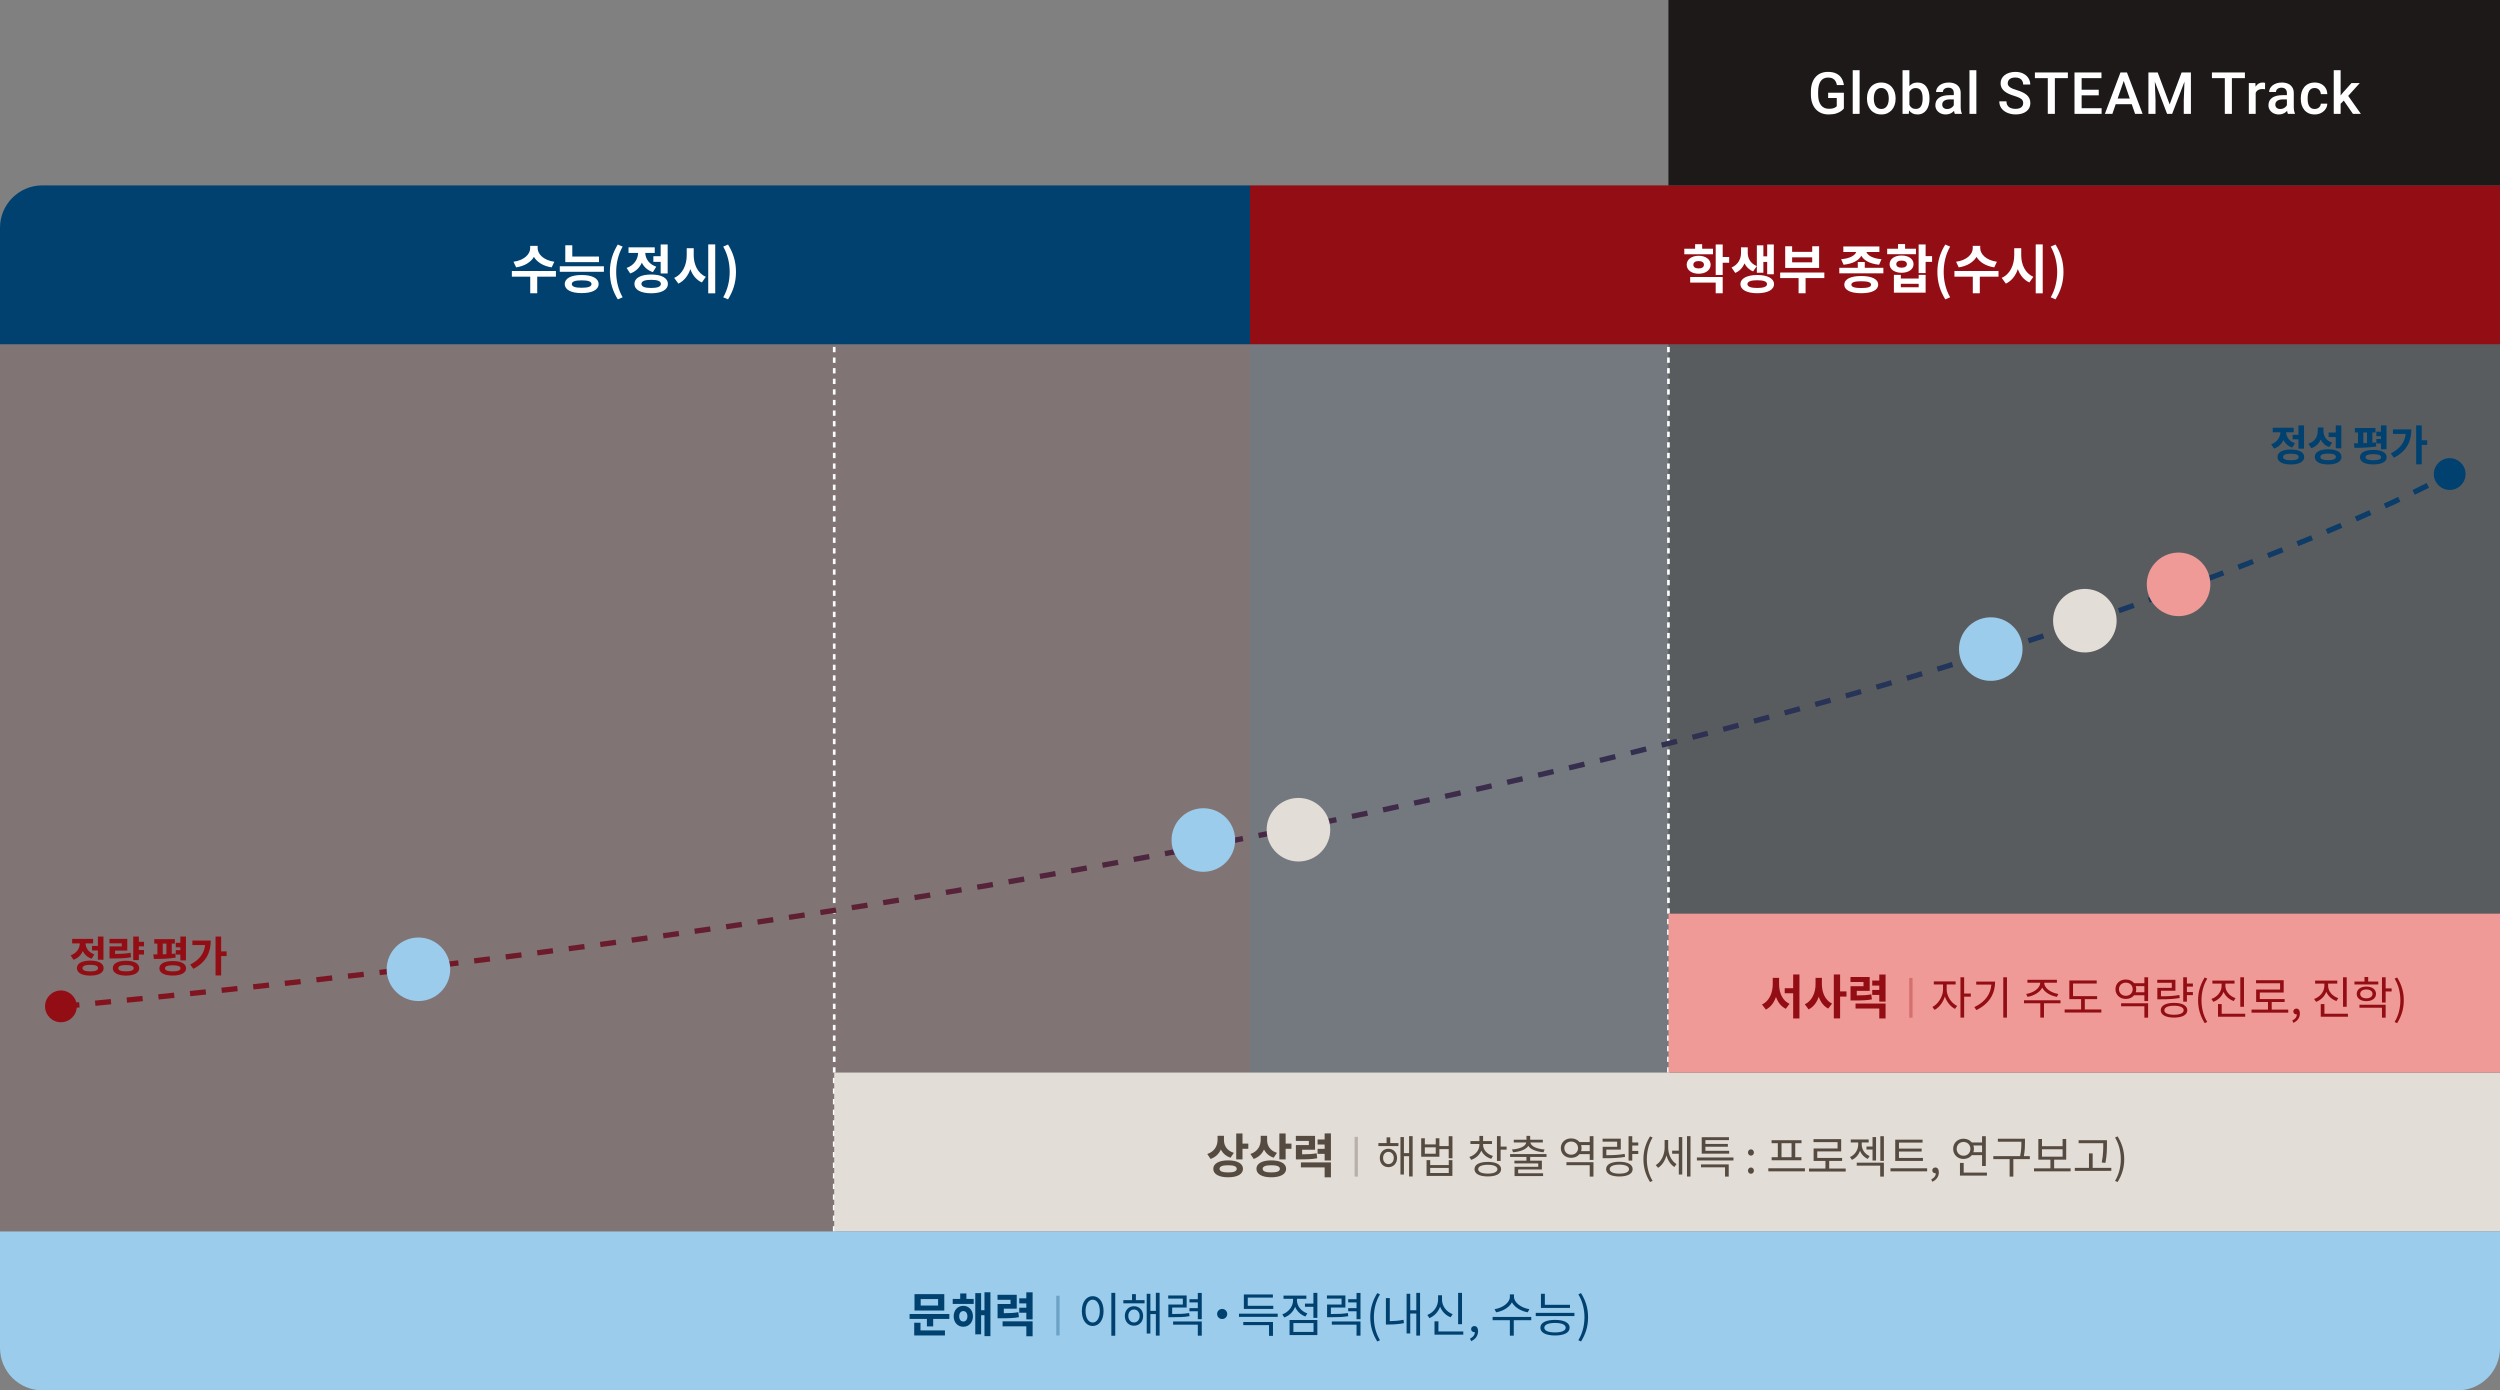 <svg width="944" height="525" viewBox="0 0 944 525" fill="none" xmlns="http://www.w3.org/2000/svg">
<rect x="0" y="0" width="944" height="525" fill="#808080" stroke="none"/>
<path opacity="0.1" d="M472 130H944V509C944 517.837 936.837 525 928 525H472V130Z" fill="#004170"/>
<path opacity="0.1" d="M0 130H472V525H16C7.163 525 0 517.837 0 509V130Z" fill="#930E14"/>
<path opacity="0.3" d="M630 70H944V409H630V70Z" fill="#1D1919"/>
<path d="M315 509V120" stroke="white" stroke-dasharray="2 2"/>
<path d="M630 409L630 120" stroke="white" stroke-dasharray="2 2"/>
<rect width="629" height="60" transform="translate(315 405)" fill="#E3DDD7"/>
<path d="M465.894 435.314C463.284 434.504 462.168 432.56 462.168 430.562V428.87H459.756V430.364C459.756 432.614 458.64 434.828 455.868 435.746L457.11 437.618C459 436.952 460.278 435.674 460.998 434.054C461.7 435.458 462.906 436.574 464.652 437.15L465.894 435.314ZM463.752 442.712C461.628 442.712 460.494 442.28 460.494 441.344C460.494 440.426 461.628 439.994 463.752 439.994C465.858 439.994 466.992 440.426 466.992 441.344C466.992 442.28 465.858 442.712 463.752 442.712ZM463.752 438.158C460.296 438.158 458.136 439.346 458.136 441.344C458.136 443.36 460.296 444.548 463.752 444.548C467.19 444.548 469.35 443.36 469.35 441.344C469.35 439.346 467.19 438.158 463.752 438.158ZM469.17 431.822V427.988H466.794V437.78H469.17V433.784H471.366V431.822H469.17ZM482.183 435.314C479.573 434.504 478.457 432.56 478.457 430.562V428.87H476.045V430.364C476.045 432.614 474.929 434.828 472.157 435.746L473.399 437.618C475.289 436.952 476.567 435.674 477.287 434.054C477.989 435.458 479.195 436.574 480.941 437.15L482.183 435.314ZM480.041 442.712C477.917 442.712 476.783 442.28 476.783 441.344C476.783 440.426 477.917 439.994 480.041 439.994C482.147 439.994 483.281 440.426 483.281 441.344C483.281 442.28 482.147 442.712 480.041 442.712ZM480.041 438.158C476.585 438.158 474.425 439.346 474.425 441.344C474.425 443.36 476.585 444.548 480.041 444.548C483.479 444.548 485.639 443.36 485.639 441.344C485.639 439.346 483.479 438.158 480.041 438.158ZM485.459 431.822V427.988H483.083V437.78H485.459V433.784H487.655V431.822H485.459ZM497.157 435.476C495.519 435.782 494.061 435.854 491.685 435.872V434.144H496.563V428.906H489.309V430.814H494.223V432.38H489.327V437.78H490.605C493.755 437.78 495.465 437.726 497.391 437.366L497.157 435.476ZM491.217 440.822H500.181V444.566H502.557V438.932H491.217V440.822ZM500.181 427.988V430.256H497.517V432.164H500.181V433.802H497.517V435.692H500.181V438.194H502.557V427.97L500.181 427.988ZM524.27 439.566C523.08 439.566 522.247 438.597 522.247 437.237C522.247 435.911 523.08 434.942 524.27 434.942C525.443 434.942 526.293 435.911 526.293 437.237C526.293 438.597 525.443 439.566 524.27 439.566ZM524.27 433.769C522.383 433.769 521.006 435.197 521.006 437.237C521.006 439.311 522.383 440.722 524.27 440.722C526.157 440.722 527.534 439.311 527.534 437.237C527.534 435.197 526.157 433.769 524.27 433.769ZM524.95 429.451H523.573V431.61H520.479V432.749H528.044V431.61H524.95V429.451ZM532.073 428.992V435.435H530.118V429.349H528.809V443.51H530.118V436.574H532.073V444.241H533.416V428.992H532.073ZM547.049 442.915H540.045V441.011H547.049V442.915ZM547.049 439.923H540.045V438.07H538.668V444.037H548.426V438.07H547.049V439.923ZM542.136 435.639H538.022V433.225H542.136V435.639ZM547.032 429.026V432.766H543.513V429.808H542.136V432.137H538.022V429.808H536.645V436.778H543.513V433.905H547.032V437.356H548.443V429.026H547.032ZM563.735 436.489C561.491 435.826 560.012 434.143 560.012 432.29V431.984H563.378V430.862H560.012V428.924H558.618V430.862H555.235V431.984H558.618V432.29C558.618 434.33 557.088 436.166 554.827 436.863L555.524 437.968C557.309 437.356 558.686 436.098 559.332 434.483C560.012 435.928 561.355 437.033 563.089 437.577L563.735 436.489ZM561.797 443.153C559.519 443.153 558.159 442.541 558.159 441.487C558.159 440.433 559.519 439.821 561.797 439.821C564.041 439.821 565.418 440.433 565.418 441.487C565.418 442.541 564.041 443.153 561.797 443.153ZM561.797 438.733C558.652 438.733 556.765 439.719 556.765 441.487C556.765 443.238 558.652 444.224 561.797 444.224C564.908 444.224 566.812 443.238 566.812 441.487C566.812 439.719 564.908 438.733 561.797 438.733ZM566.642 432.953V429.009H565.248V438.359H566.642V434.109H568.903V432.953H566.642ZM571.333 435.095C573.9 434.891 576.161 434.109 577.096 432.698C578.031 434.109 580.275 434.891 582.825 435.095L583.25 434.041C580.411 433.854 578.116 432.919 577.878 431.406H582.57V430.352H577.793V428.907H576.399V430.352H571.605V431.406H576.314C576.076 432.919 573.747 433.854 570.925 434.041L571.333 435.095ZM583.964 436.846V435.775H570.211V436.846H576.382V438.257H571.843V439.294H580.836V440.586H571.894V444.088H582.672V443.034H573.254V441.589H582.213V438.257H577.793V436.846H583.964ZM591.488 439.974H600.277V444.275H601.688V438.835H591.488V439.974ZM597.03 434.67C597.132 434.313 597.2 433.939 597.2 433.514C597.2 433.106 597.132 432.732 597.03 432.375H600.277V434.67H597.03ZM593.273 436.013C591.794 436.013 590.689 434.976 590.689 433.514C590.689 432.086 591.794 431.049 593.273 431.049C594.769 431.049 595.874 432.086 595.874 433.514C595.874 434.976 594.769 436.013 593.273 436.013ZM600.277 429.026V431.253H596.435C595.721 430.386 594.599 429.859 593.273 429.859C591.029 429.859 589.363 431.372 589.363 433.514C589.363 435.673 591.029 437.203 593.273 437.203C594.599 437.203 595.704 436.676 596.418 435.809H600.277V438.002H601.688V429.009L600.277 429.026ZM613.484 435.707C611.172 436.115 609.217 436.2 606.548 436.2V434.092H612.005V429.961H605.137V431.1H610.628V433.021H605.171V437.339H606.378C609.2 437.339 611.206 437.254 613.62 436.846L613.484 435.707ZM611.478 443.17C609.2 443.17 607.823 442.541 607.823 441.47C607.823 440.399 609.2 439.77 611.478 439.77C613.756 439.77 615.116 440.399 615.116 441.47C615.116 442.541 613.756 443.17 611.478 443.17ZM611.478 438.682C608.367 438.682 606.463 439.702 606.463 441.47C606.463 443.238 608.367 444.241 611.478 444.241C614.572 444.241 616.493 443.238 616.493 441.47C616.493 439.702 614.572 438.682 611.478 438.682ZM618.601 432.545V431.389H616.34V429.026H614.946V438.24H616.34V435.758H618.601V434.602H616.34V432.545H618.601ZM623.054 446.349L624.023 445.89C622.544 443.476 621.847 440.603 621.847 437.713C621.847 434.823 622.544 431.967 624.023 429.536L623.054 429.094C621.49 431.627 620.555 434.381 620.555 437.713C620.555 441.062 621.49 443.799 623.054 446.349ZM629.903 430.454H628.56V433.361C628.56 435.979 627.302 438.716 625.211 439.94L626.078 440.977C627.591 440.042 628.696 438.325 629.24 436.302C629.784 438.155 630.804 439.77 632.249 440.654L633.048 439.566C631.042 438.342 629.903 435.758 629.903 433.31V430.454ZM633.915 434.483H631.399V435.639H633.915V443.51H635.224V429.349H633.915V434.483ZM637.009 429.009V444.258H638.335V429.009H637.009ZM652.937 434.534H643.961V433.004H652.444V431.95H643.961V430.505H652.852V429.417H642.567V435.622H652.937V434.534ZM642.295 440.773H651.373V444.275H652.767V439.668H642.295V440.773ZM640.748 437.067V438.189H654.552V437.067H640.748ZM661.157 436.37C661.769 436.37 662.279 435.877 662.279 435.197C662.279 434.483 661.769 433.99 661.157 433.99C660.545 433.99 660.035 434.483 660.035 435.197C660.035 435.877 660.545 436.37 661.157 436.37ZM661.157 443.221C661.769 443.221 662.279 442.745 662.279 442.048C662.279 441.334 661.769 440.841 661.157 440.841C660.545 440.841 660.035 441.334 660.035 442.048C660.035 442.745 660.545 443.221 661.157 443.221ZM676.49 436.965H672.699V431.661H676.49V436.965ZM671.305 436.965H668.976V438.104H680.213V436.965H677.884V431.661H680.247V430.539H668.942V431.661H671.305V436.965ZM667.718 441.147V442.303H681.539V441.147H667.718ZM690.701 441.232V438.359H695.58V437.237H686.196V434.772H695.223V430.131H684.785V431.27H693.863V433.65H684.819V438.359H689.29V441.232H683.085V442.371H696.94V441.232H690.701ZM704.776 432.936V434.075H707.071V438.223H708.397V429.349H707.071V432.936H704.776ZM705.966 436.54C704.062 435.724 702.991 433.922 702.991 432.239V431.389H705.609V430.25H698.843V431.389H701.648V432.256C701.648 434.075 700.526 436.047 698.554 436.897L699.285 437.968C700.764 437.305 701.818 436.047 702.345 434.568C702.872 435.894 703.875 436.999 705.269 437.611L705.966 436.54ZM701.104 440.144H709.961V444.275H711.355V439.022H701.104V440.144ZM710.012 429.026V438.342H711.355V429.026H710.012ZM726.109 437.237H717.048V434.823H725.616V433.718H717.048V431.457H725.956V430.335H715.637V438.359H726.109V437.237ZM713.852 441.147V442.286H727.69V441.147H713.852ZM729.627 446.23C731.157 445.584 732.109 444.309 732.109 442.677C732.109 441.538 731.616 440.841 730.8 440.841C730.171 440.841 729.627 441.266 729.627 441.929C729.627 442.643 730.171 443.017 730.766 443.017C730.834 443.017 730.885 443.017 730.953 443C730.953 444.003 730.324 444.836 729.253 445.312L729.627 446.23ZM738.84 433.803C738.84 432.29 739.945 431.202 741.441 431.202C742.92 431.202 744.025 432.29 744.025 433.803C744.025 435.316 742.92 436.404 741.441 436.404C739.945 436.404 738.84 435.316 738.84 433.803ZM748.428 432.528V435.061H745.147C745.283 434.67 745.351 434.245 745.351 433.803C745.351 433.344 745.283 432.919 745.147 432.528H748.428ZM748.428 436.183V440.28H749.839V429.026H748.428V431.406H744.552C743.838 430.522 742.75 429.978 741.441 429.978C739.197 429.978 737.514 431.576 737.514 433.803C737.514 436.03 739.197 437.628 741.441 437.628C742.75 437.628 743.855 437.084 744.569 436.183H748.428ZM741.492 442.779V439.124H740.081V443.918H750.264V442.779H741.492ZM766.464 436.557H764.203C764.628 434.364 764.628 432.749 764.628 431.321V429.995H754.394V431.117H763.268V431.321C763.268 432.749 763.268 434.364 762.792 436.557H752.677V437.696H758.831V444.275H760.242V437.696H766.464V436.557ZM771.053 433.956H778.839V436.761H771.053V433.956ZM775.643 441.164V437.883H780.199V430.097H778.839V432.817H771.053V430.097H769.676V437.883H774.232V441.164H768.044V442.303H781.865V441.164H775.643ZM794.188 432.052C794.188 433.888 794.188 436.03 793.61 438.954L795.004 439.107C795.582 436.03 795.582 433.939 795.582 432.052V430.539H784.889V431.678H794.188V432.052ZM790.193 440.977V435.52H788.799V440.977H783.444V442.116H797.231V440.977H790.193ZM799.593 446.349C801.174 443.799 802.109 441.062 802.109 437.713C802.109 434.381 801.174 431.627 799.593 429.094L798.641 429.536C800.103 431.967 800.817 434.823 800.817 437.713C800.817 440.603 800.103 443.476 798.641 445.89L799.593 446.349Z" fill="#564B41"/>
<path d="M511.488 429.264V444.275H512.746V429.264H511.488Z" fill="#564B41" fill-opacity="0.3"/>
<rect width="314" height="60" transform="translate(630 345)" fill="#EF9A96"/>
<path d="M671.784 369.248H669.39V371.642C669.39 374.792 668.13 378.014 665.322 379.31L666.798 381.218C668.652 380.282 669.894 378.554 670.614 376.43C671.298 378.428 672.504 380.048 674.322 380.93L675.726 379.04C672.99 377.816 671.784 374.774 671.784 371.642V369.248ZM677.094 367.952V373.154H673.908V375.062H677.094V384.584H679.47V367.952H677.094ZM687.947 369.248H685.553V371.66C685.553 374.738 684.293 377.906 681.503 379.22L682.925 381.146C684.797 380.228 686.039 378.482 686.759 376.376C687.443 378.356 688.613 379.958 690.341 380.84L691.781 378.968C689.117 377.654 687.947 374.648 687.947 371.66V369.248ZM697.235 374.342H694.823V367.97H692.447V384.548H694.823V376.322H697.235V374.342ZM706.593 375.476C704.955 375.782 703.497 375.854 701.121 375.872V374.144H705.999V368.906H698.745V370.814H703.659V372.38H698.763V377.78H700.041C703.191 377.78 704.901 377.726 706.827 377.366L706.593 375.476ZM700.653 380.822H709.617V384.566H711.993V378.932H700.653V380.822ZM709.617 367.988V370.256H706.953V372.164H709.617V373.802H706.953V375.692H709.617V378.194H711.993V367.97L709.617 367.988ZM735.066 371.729H738.449V370.573H730.204V371.729H733.689V373.667C733.689 376.251 731.853 379.141 729.677 380.229L730.493 381.334C732.21 380.45 733.689 378.512 734.386 376.285C735.083 378.325 736.511 380.11 738.211 380.96L739.01 379.838C736.8 378.801 735.066 376.098 735.066 373.667V371.729ZM744.178 375.163H741.662V369.026H740.268V384.258H741.662V376.336H744.178V375.163ZM746.217 370.658V371.78H751.946C751.657 375.401 749.617 378.325 745.52 380.28L746.268 381.419C751.334 378.937 753.357 375.061 753.357 370.658H746.217ZM756.434 369.009V384.258H757.828V369.009H756.434ZM765.606 376.421C767.969 376.013 770.213 374.738 771.148 372.936C772.066 374.738 774.327 376.013 776.69 376.421L777.234 375.316C774.548 374.925 771.913 373.174 771.913 371.168V371.083H776.69V369.961H765.555V371.083H770.366V371.168C770.366 373.174 767.731 374.925 765.079 375.316L765.606 376.421ZM778.033 377.696H764.263V378.835H770.417V384.258H771.811V378.835H778.05L778.033 377.696ZM787.229 381.181V377.271H791.87V376.149H782.775V371.372H791.717V370.233H781.381V377.271H785.818V381.181H779.613V382.337H793.468V381.181H787.229ZM800.924 379.974H809.713V384.275H811.124V378.835H800.924V379.974ZM806.466 374.67C806.568 374.313 806.636 373.939 806.636 373.514C806.636 373.106 806.568 372.732 806.466 372.375H809.713V374.67H806.466ZM802.709 376.013C801.23 376.013 800.125 374.976 800.125 373.514C800.125 372.086 801.23 371.049 802.709 371.049C804.205 371.049 805.31 372.086 805.31 373.514C805.31 374.976 804.205 376.013 802.709 376.013ZM809.713 369.026V371.253H805.871C805.157 370.386 804.035 369.859 802.709 369.859C800.465 369.859 798.799 371.372 798.799 373.514C798.799 375.673 800.465 377.203 802.709 377.203C804.035 377.203 805.14 376.676 805.854 375.809H809.713V378.002H811.124V369.009L809.713 369.026ZM822.92 375.707C820.608 376.115 818.653 376.2 815.984 376.2V374.092H821.441V369.961H814.573V371.1H820.064V373.021H814.607V377.339H815.814C818.636 377.339 820.642 377.254 823.056 376.846L822.92 375.707ZM820.914 383.17C818.636 383.17 817.259 382.541 817.259 381.47C817.259 380.399 818.636 379.77 820.914 379.77C823.192 379.77 824.552 380.399 824.552 381.47C824.552 382.541 823.192 383.17 820.914 383.17ZM820.914 378.682C817.803 378.682 815.899 379.702 815.899 381.47C815.899 383.238 817.803 384.241 820.914 384.241C824.008 384.241 825.929 383.238 825.929 381.47C825.929 379.702 824.008 378.682 820.914 378.682ZM828.037 372.545V371.389H825.776V369.026H824.382V378.24H825.776V375.758H828.037V374.602H825.776V372.545H828.037ZM832.49 386.349L833.459 385.89C831.98 383.476 831.283 380.603 831.283 377.713C831.283 374.823 831.98 371.967 833.459 369.536L832.49 369.094C830.926 371.627 829.991 374.381 829.991 377.713C829.991 381.062 830.926 383.799 832.49 386.349ZM847.329 369.026H845.935V380.178H847.329V369.026ZM844.133 376.897C841.889 376.149 840.308 374.296 840.308 372.239V371.406H843.759V370.284H835.395V371.406H838.88V372.239C838.88 374.415 837.333 376.404 835.021 377.203L835.752 378.291C837.554 377.645 838.965 376.268 839.611 374.534C840.308 376.132 841.702 377.39 843.453 378.002L844.133 376.897ZM838.914 382.779V379.124H837.52V383.918H847.788V382.779H838.914ZM857.8 381.232V378.359H862.679V377.237H853.295V374.772H862.322V370.131H851.884V371.27H860.962V373.65H851.918V378.359H856.389V381.232H850.184V382.371H864.039V381.232H857.8ZM865.958 386.23C867.488 385.584 868.44 384.309 868.44 382.677C868.44 381.538 867.947 380.841 867.131 380.841C866.502 380.841 865.958 381.266 865.958 381.929C865.958 382.643 866.502 383.017 867.097 383.017C867.165 383.017 867.216 383.017 867.284 383C867.284 384.003 866.655 384.836 865.584 385.312L865.958 386.23ZM886.12 369.026H884.726V380.178H886.12V369.026ZM882.924 376.897C880.68 376.149 879.099 374.296 879.099 372.239V371.406H882.55V370.284H874.186V371.406H877.671V372.239C877.671 374.415 876.124 376.404 873.812 377.203L874.543 378.291C876.345 377.645 877.756 376.268 878.402 374.534C879.099 376.132 880.493 377.39 882.244 378.002L882.924 376.897ZM877.705 382.779V379.124H876.311V383.918H886.579V382.779H877.705ZM898.035 370.624H894.227V368.924H892.833V370.624H889.042V371.746H898.035V370.624ZM891.218 375.282C891.218 374.279 892.136 373.616 893.53 373.616C894.924 373.616 895.859 374.279 895.859 375.282C895.859 376.302 894.924 376.965 893.53 376.965C892.136 376.965 891.218 376.302 891.218 375.282ZM897.185 375.282C897.185 373.616 895.706 372.528 893.53 372.528C891.371 372.528 889.892 373.616 889.892 375.282C889.892 376.965 891.371 378.036 893.53 378.036C895.706 378.036 897.185 376.965 897.185 375.282ZM890.929 380.518H899.429V384.275H900.823V379.379H890.929V380.518ZM903.084 373.225H900.823V369.026H899.429V378.546H900.823V374.381H903.084V373.225ZM905.157 386.349C906.738 383.799 907.673 381.062 907.673 377.713C907.673 374.381 906.738 371.627 905.157 369.094L904.205 369.536C905.667 371.967 906.381 374.823 906.381 377.713C906.381 380.603 905.667 383.476 904.205 385.89L905.157 386.349Z" fill="#930E14"/>
<path d="M720.924 369.264V384.275H722.182V369.264H720.924Z" fill="#930E14" fill-opacity="0.3"/>
<path d="M0 465H944V509C944 517.837 936.837 525 928 525H16C7.163 525 0 517.837 0 509V465Z" fill="#9BCCEC"/>
<path d="M354.223 492.974H347.653V490.526H354.223V492.974ZM356.563 488.672H345.313V494.846H356.563V488.672ZM347.581 499.454H345.205V504.26H356.815V502.37H347.581V499.454ZM343.459 496.16V498.032H349.993V500.858H352.369V498.032H358.471V496.16H343.459ZM363.743 499.004C362.843 499.004 362.195 498.284 362.195 497.042C362.195 495.8 362.843 495.062 363.743 495.062C364.643 495.062 365.291 495.8 365.291 497.042C365.291 498.284 364.643 499.004 363.743 499.004ZM363.743 493.082C361.619 493.082 360.107 494.72 360.107 497.042C360.107 499.346 361.619 500.984 363.743 500.984C365.867 500.984 367.379 499.346 367.379 497.042C367.379 494.72 365.867 493.082 363.743 493.082ZM364.913 488.42H362.573V490.472H359.747V492.362H367.667V490.472H364.913V488.42ZM371.735 487.952V494.72H370.475V488.276H368.261V503.846H370.475V496.628H371.735V504.53H373.985V487.952H371.735ZM384.514 495.476C382.876 495.782 381.418 495.854 379.042 495.872V494.144H383.92V488.906H376.666V490.814H381.58V492.38H376.684V497.78H377.962C381.112 497.78 382.822 497.726 384.748 497.366L384.514 495.476ZM378.574 500.822H387.538V504.566H389.914V498.932H378.574V500.822ZM387.538 487.988V490.256H384.874V492.164H387.538V493.802H384.874V495.692H387.538V498.194H389.914V487.97L387.538 487.988ZM419.642 488.186V504.368H421.118V488.186H419.642ZM412.604 489.428C410.21 489.428 408.5 491.624 408.5 495.062C408.5 498.5 410.21 500.696 412.604 500.696C414.998 500.696 416.708 498.5 416.708 495.062C416.708 491.624 414.998 489.428 412.604 489.428ZM412.604 490.76C414.17 490.76 415.286 492.452 415.286 495.062C415.286 497.69 414.17 499.382 412.604 499.382C411.02 499.382 409.904 497.69 409.904 495.062C409.904 492.452 411.02 490.76 412.604 490.76ZM428.191 499.364C426.931 499.364 426.049 498.338 426.049 496.898C426.049 495.494 426.931 494.468 428.191 494.468C429.433 494.468 430.333 495.494 430.333 496.898C430.333 498.338 429.433 499.364 428.191 499.364ZM428.191 493.226C426.193 493.226 424.735 494.738 424.735 496.898C424.735 499.094 426.193 500.588 428.191 500.588C430.189 500.588 431.647 499.094 431.647 496.898C431.647 494.738 430.189 493.226 428.191 493.226ZM428.911 488.654H427.453V490.94H424.177V492.146H432.187V490.94H428.911V488.654ZM436.453 488.168V494.99H434.383V488.546H432.997V503.54H434.383V496.196H436.453V504.314H437.875V488.168H436.453ZM449.015 495.8C447.143 496.106 445.595 496.178 442.607 496.178V493.73H448.079V489.158H441.113V490.364H446.639V492.596H441.167V497.384H442.319C445.541 497.384 447.179 497.33 449.159 496.988L449.015 495.8ZM442.967 500.192H452.291V504.35H453.785V498.986H442.967V500.192ZM452.291 488.204V490.58H449.141V491.786H452.291V493.946H449.141V495.134H452.291V498.122H453.785V488.204H452.291ZM461.488 494.252C460.426 494.252 459.58 495.098 459.58 496.16C459.58 497.222 460.426 498.068 461.488 498.068C462.55 498.068 463.396 497.222 463.396 496.16C463.396 495.098 462.55 494.252 461.488 494.252ZM480.784 493.064H471.154V489.986H480.64V488.798H469.678V494.252H480.784V493.064ZM469.462 500.372H479.182V504.422H480.676V499.184H469.462V500.372ZM467.842 496.052V497.24H482.458V496.052H467.842ZM493.653 495.962C491.313 495.134 489.729 493.118 489.729 491.012V490.418H493.275V489.212H484.653V490.418H488.253V491.03C488.253 493.316 486.579 495.458 484.185 496.322L484.959 497.474C486.849 496.79 488.325 495.314 489.027 493.46C489.729 495.116 491.115 496.466 492.915 497.114L493.653 495.962ZM488.379 499.598H495.993V502.928H488.379V499.598ZM486.939 504.116H497.433V498.428H486.939V504.116ZM495.939 488.186V492.236H492.753V493.46H495.939V497.636H497.433V488.186H495.939ZM508.951 495.8C507.079 496.106 505.531 496.178 502.543 496.178V493.73H508.015V489.158H501.049V490.364H506.575V492.596H501.103V497.384H502.255C505.477 497.384 507.115 497.33 509.095 496.988L508.951 495.8ZM502.903 500.192H512.227V504.35H513.721V498.986H502.903V500.192ZM512.227 488.204V490.58H509.077V491.786H512.227V493.946H509.077V495.134H512.227V498.122H513.721V488.204H512.227ZM520.056 506.546L521.082 506.06C519.516 503.504 518.778 500.462 518.778 497.402C518.778 494.342 519.516 491.318 521.082 488.744L520.056 488.276C518.4 490.958 517.41 493.874 517.41 497.402C517.41 500.948 518.4 503.846 520.056 506.546ZM524.788 490.148H523.312V500.138H524.338C526.084 500.138 527.938 500.048 530.116 499.634L529.972 498.356C528.046 498.734 526.336 498.842 524.788 498.86V490.148ZM534.796 488.186V494.756H532.51V488.546H531.124V503.504H532.51V495.98H534.796V504.314H536.218V488.186H534.796ZM552.056 488.186H550.58V500.03H552.056V488.186ZM548.528 496.232C546.134 495.35 544.496 493.154 544.496 490.724V489.086H543.02V490.724C543.02 493.244 541.4 495.584 538.97 496.52L539.744 497.726C541.634 496.934 543.092 495.368 543.776 493.406C544.496 495.242 545.918 496.7 547.754 497.402L548.528 496.232ZM543.146 502.766V498.932H541.67V503.972H552.542V502.766H543.146ZM555.493 506.42C557.113 505.736 558.121 504.386 558.121 502.658C558.121 501.452 557.599 500.714 556.735 500.714C556.069 500.714 555.493 501.164 555.493 501.866C555.493 502.622 556.069 503.018 556.699 503.018C556.771 503.018 556.825 503.018 556.897 503C556.897 504.062 556.231 504.944 555.097 505.448L555.493 506.42ZM577.488 494.342C574.554 493.91 571.674 491.912 571.674 489.662V488.762H570.126V489.662C570.126 491.966 567.282 493.91 564.348 494.342L564.942 495.53C567.462 495.098 569.892 493.712 570.9 491.75C571.944 493.694 574.374 495.098 576.876 495.53L577.488 494.342ZM578.19 497.276H563.61V498.5H570.126V504.35H571.602V498.5H578.208L578.19 497.276ZM592.823 492.686H583.337V488.528H581.861V493.874H592.823V492.686ZM587.171 503.126C584.633 503.126 583.139 502.46 583.139 501.344C583.139 500.192 584.633 499.544 587.171 499.544C589.709 499.544 591.203 500.192 591.203 501.344C591.203 502.46 589.691 503.126 587.171 503.126ZM587.171 498.392C583.733 498.392 581.645 499.454 581.645 501.344C581.645 503.216 583.733 504.278 587.171 504.278C590.609 504.278 592.697 503.216 592.697 501.344C592.697 499.454 590.609 498.392 587.171 498.392ZM579.899 495.746V496.952H594.497V495.746H579.899ZM596.997 506.546C598.671 503.846 599.661 500.948 599.661 497.402C599.661 493.874 598.671 490.958 596.997 488.276L595.989 488.744C597.537 491.318 598.293 494.342 598.293 497.402C598.293 500.462 597.537 503.504 595.989 506.06L596.997 506.546Z" fill="#004170"/>
<path d="M398.844 489.264V504.275H400.102V489.264H398.844Z" fill="#004170" fill-opacity="0.3"/>
<path d="M24 380C679 317 923 180 923 180" stroke="url(#paint0_linear_1_2909)" stroke-width="2" stroke-dasharray="6 6"/>
<circle cx="12" cy="12" r="12" transform="matrix(-1 0 0 1 170 354)" fill="#9BCCEC"/>
<circle cx="12" cy="12" r="12" transform="matrix(-1 0.025 0.025 1 466.082 304.889)" fill="#9BCCEC"/>
<circle cx="12" cy="12" r="12" transform="matrix(-1 0.025 0.025 1 501.996 301)" fill="#E3DDD7"/>
<circle cx="12" cy="12" r="12" transform="matrix(-0.999 0.048 0.048 0.999 763.129 232.53)" fill="#9BCCEC"/>
<circle cx="12" cy="12" r="12" transform="matrix(-0.999 0.048 0.048 0.999 834.035 208.09)" fill="#EF9A96"/>
<circle cx="12" cy="12" r="12" transform="matrix(-0.999 0.048 0.048 0.999 798.652 221.808)" fill="#E3DDD7"/>
<path d="M865.688 164.192V165.904H867.896V169.408H870.008V160.64H867.896V164.192H865.688ZM866.568 167.36C864.328 166.624 863.304 164.896 863.24 163.216H866.104V161.52H858.184V163.216H861.08C861.016 165.056 859.944 166.928 857.608 167.744L858.68 169.408C860.392 168.832 861.56 167.632 862.2 166.144C862.84 167.44 863.944 168.48 865.544 169.008L866.568 167.36ZM865.032 173.792C863.096 173.792 862.088 173.392 862.088 172.56C862.088 171.728 863.096 171.328 865.032 171.328C866.952 171.328 867.96 171.728 867.96 172.56C867.96 173.392 866.952 173.792 865.032 173.792ZM865.032 169.728C861.896 169.728 859.976 170.768 859.976 172.56C859.976 174.352 861.896 175.392 865.032 175.392C868.152 175.392 870.072 174.352 870.072 172.56C870.072 170.768 868.152 169.728 865.032 169.728ZM881.975 169.28H884.087V160.64H881.975V163.328H879.287V165.04H881.975V169.28ZM880.631 167.152C878.295 166.4 877.335 164.608 877.335 162.624V161.408H875.191V162.72C875.191 164.752 874.151 166.752 871.639 167.552L872.743 169.248C874.487 168.656 875.655 167.472 876.311 165.968C876.935 167.28 877.975 168.288 879.527 168.816L880.631 167.152ZM879.111 173.76C877.175 173.76 876.167 173.36 876.167 172.528C876.167 171.68 877.175 171.28 879.111 171.28C881.031 171.28 882.039 171.68 882.039 172.528C882.039 173.36 881.031 173.76 879.111 173.76ZM879.111 169.648C875.975 169.648 874.055 170.704 874.055 172.528C874.055 174.32 875.975 175.376 879.111 175.376C882.231 175.376 884.151 174.32 884.151 172.528C884.151 170.704 882.231 169.648 879.111 169.648ZM899.039 169.648H901.151V160.64H899.039V163.008H897.311V164.704H899.039V165.776H897.311V167.456H899.039V169.648ZM892.398 163.296H893.775V167.296C893.311 167.312 892.846 167.344 892.398 167.344V163.296ZM897.151 167.04C896.719 167.088 896.271 167.136 895.807 167.184V163.296H896.975V161.616H889.198V163.296H890.367V167.392C889.822 167.392 889.311 167.392 888.83 167.392L889.054 169.104C891.375 169.104 894.543 169.056 897.279 168.592L897.151 167.04ZM896.159 173.792C894.223 173.792 893.231 173.408 893.231 172.64C893.231 171.856 894.223 171.488 896.159 171.488C898.111 171.488 899.103 171.856 899.103 172.64C899.103 173.408 898.111 173.792 896.159 173.792ZM896.159 169.888C893.023 169.888 891.118 170.896 891.118 172.64C891.118 174.368 893.023 175.376 896.159 175.376C899.311 175.376 901.215 174.368 901.215 172.64C901.215 170.896 899.311 169.888 896.159 169.888ZM903.581 162.144V163.856H908.397C908.013 167.12 906.189 169.456 902.765 171.216L903.949 172.832C908.845 170.352 910.525 166.56 910.525 162.144H903.581ZM916.509 166.256H914.445V160.624H912.333V175.344H914.445V168H916.509V166.256Z" fill="#004170"/>
<circle cx="6" cy="6" r="6" transform="matrix(-1 0 0 1 931 173)" fill="#004170"/>
<path d="M34.748 357.192V358.904H36.956V362.408H39.068V353.64H36.956V357.192H34.748ZM35.628 360.36C33.388 359.624 32.364 357.896 32.3 356.216H35.164V354.52H27.244V356.216H30.14C30.076 358.056 29.004 359.928 26.668 360.744L27.74 362.408C29.452 361.832 30.62 360.632 31.26 359.144C31.9 360.44 33.004 361.48 34.604 362.008L35.628 360.36ZM34.092 366.792C32.156 366.792 31.148 366.392 31.148 365.56C31.148 364.728 32.156 364.328 34.092 364.328C36.012 364.328 37.02 364.728 37.02 365.56C37.02 366.392 36.012 366.792 34.092 366.792ZM34.092 362.728C30.956 362.728 29.036 363.768 29.036 365.56C29.036 367.352 30.956 368.392 34.092 368.392C37.212 368.392 39.132 367.352 39.132 365.56C39.132 363.768 37.212 362.728 34.092 362.728ZM41.355 357.368V361.912H42.619C45.563 361.912 47.435 361.848 49.483 361.464L49.307 359.768C47.467 360.104 45.851 360.2 43.451 360.216V358.936H48.059V354.504H41.339V356.2H45.979V357.368H41.355ZM47.579 366.776C45.659 366.776 44.667 366.408 44.667 365.592C44.667 364.776 45.659 364.408 47.579 364.408C49.499 364.408 50.491 364.776 50.491 365.592C50.491 366.408 49.499 366.776 47.579 366.776ZM47.579 362.792C44.507 362.792 42.587 363.816 42.587 365.592C42.587 367.352 44.507 368.392 47.579 368.392C50.651 368.392 52.571 367.352 52.571 365.592C52.571 363.816 50.651 362.792 47.579 362.792ZM54.379 357.336V355.624H52.427V353.64H50.315V362.52H52.427V360.44H54.379V358.728H52.427V357.336H54.379ZM68.099 362.648H70.21V353.64H68.099V356.008H66.371V357.704H68.099V358.776H66.371V360.456H68.099V362.648ZM61.459 356.296H62.834V360.296C62.37 360.312 61.907 360.344 61.459 360.344V356.296ZM66.21 360.04C65.778 360.088 65.331 360.136 64.867 360.184V356.296H66.034V354.616H58.258V356.296H59.426V360.392C58.883 360.392 58.37 360.392 57.891 360.392L58.114 362.104C60.434 362.104 63.602 362.056 66.338 361.592L66.21 360.04ZM65.219 366.792C63.282 366.792 62.291 366.408 62.291 365.64C62.291 364.856 63.282 364.488 65.219 364.488C67.171 364.488 68.162 364.856 68.162 365.64C68.162 366.408 67.171 366.792 65.219 366.792ZM65.219 362.888C62.083 362.888 60.178 363.896 60.178 365.64C60.178 367.368 62.083 368.376 65.219 368.376C68.371 368.376 70.275 367.368 70.275 365.64C70.275 363.896 68.371 362.888 65.219 362.888ZM72.641 355.144V356.856H77.457C77.073 360.12 75.249 362.456 71.825 364.216L73.009 365.832C77.905 363.352 79.585 359.56 79.585 355.144H72.641ZM85.569 359.256H83.505V353.624H81.393V368.344H83.505V361H85.569V359.256Z" fill="#930E14"/>
<circle cx="6" cy="6" r="6" transform="matrix(-1 0 0 1 29 374)" fill="#930E14"/>
<path d="M0 86C0 77.163 7.163 70 16 70H472V130H0V86Z" fill="#004170"/>
<path d="M209.315 98.84C205.135 98.26 203.015 95.86 203.015 93.72V92.84H200.195V93.72C200.195 95.88 198.095 98.26 193.895 98.84L194.895 100.96C198.115 100.48 200.435 98.98 201.615 97C202.795 98.98 205.095 100.48 208.315 100.96L209.315 98.84ZM209.915 102.32H193.275V104.46H200.215V110.74H202.855V104.46H209.915V102.32ZM226.173 96.88H216.093V92.62H213.453V98.98H226.173V96.88ZM219.633 108.66C217.173 108.66 215.913 108.22 215.913 107.26C215.913 106.3 217.173 105.86 219.633 105.86C222.093 105.86 223.353 106.3 223.353 107.26C223.353 108.22 222.093 108.66 219.633 108.66ZM219.633 103.84C215.653 103.84 213.253 105.1 213.253 107.26C213.253 109.42 215.653 110.68 219.633 110.68C223.613 110.68 226.033 109.42 226.033 107.26C226.033 105.1 223.613 103.84 219.633 103.84ZM211.373 100.54V102.64H228.033V100.54H211.373ZM233.271 113.04L235.111 112.26C233.431 109.34 232.671 105.98 232.671 102.68C232.671 99.42 233.431 96.04 235.111 93.12L233.271 92.34C231.391 95.42 230.291 98.7 230.291 102.68C230.291 106.7 231.391 109.94 233.271 113.04ZM246.71 96.74V98.88H249.47V103.26H252.11V92.3H249.47V96.74H246.71ZM247.81 100.7C245.01 99.78 243.73 97.62 243.65 95.52H247.23V93.4H237.33V95.52H240.95C240.87 97.82 239.53 100.16 236.61 101.18L237.95 103.26C240.09 102.54 241.55 101.04 242.35 99.18C243.15 100.8 244.53 102.1 246.53 102.76L247.81 100.7ZM245.89 108.74C243.47 108.74 242.21 108.24 242.21 107.2C242.21 106.16 243.47 105.66 245.89 105.66C248.29 105.66 249.55 106.16 249.55 107.2C249.55 108.24 248.29 108.74 245.89 108.74ZM245.89 103.66C241.97 103.66 239.57 104.96 239.57 107.2C239.57 109.44 241.97 110.74 245.89 110.74C249.79 110.74 252.19 109.44 252.19 107.2C252.19 104.96 249.79 103.66 245.89 103.66ZM261.948 93.72H259.308V96.4C259.308 99.98 257.788 103.54 254.568 104.92L256.148 107.1C258.348 106.06 259.848 104.08 260.668 101.62C261.488 103.88 262.908 105.7 265.028 106.66L266.528 104.52C263.408 103.18 261.948 99.82 261.948 96.4V93.72ZM267.428 92.28V110.76H270.068V92.28H267.428ZM274.907 113.04C276.807 109.94 277.907 106.7 277.907 102.68C277.907 98.7 276.807 95.42 274.907 92.34L273.087 93.12C274.767 96.04 275.527 99.42 275.527 102.68C275.527 105.98 274.767 109.34 273.087 112.26L274.907 113.04Z" fill="white"/>
<path d="M472 70H944V130H472V70Z" fill="#930E14"/>
<path d="M646.831 93.92H642.731V92.2H640.071V93.92H635.991V96H646.831V93.92ZM639.411 99.96C639.411 99.04 640.211 98.58 641.411 98.58C642.591 98.58 643.411 99.04 643.411 99.96C643.411 100.9 642.591 101.36 641.411 101.36C640.211 101.36 639.411 100.9 639.411 99.96ZM645.931 99.96C645.931 97.96 644.071 96.58 641.411 96.58C638.771 96.58 636.891 97.96 636.891 99.96C636.891 101.98 638.771 103.36 641.411 103.36C644.071 103.36 645.931 101.98 645.931 99.96ZM638.211 106.72H647.851V110.74H650.491V104.6H638.211V106.72ZM652.931 97.04H650.491V92.32H647.851V103.84H650.491V99.22H652.931V97.04ZM665.85 98.9H667.29V103.56H669.79V92.3H667.29V96.78H665.85V92.64H663.39V102.98H665.85V98.9ZM663.37 100.48C660.95 99.5 659.95 97.52 659.95 95.54V93.4H657.41V95.54C657.41 97.62 656.41 99.9 653.83 101.02L655.23 103.06C656.93 102.34 658.07 101.02 658.73 99.46C659.39 100.78 660.45 101.88 661.97 102.48L663.37 100.48ZM663.55 108.74C661.15 108.74 659.83 108.26 659.83 107.28C659.83 106.3 661.15 105.82 663.55 105.82C665.91 105.82 667.23 106.3 667.23 107.28C667.23 108.26 665.91 108.74 663.55 108.74ZM663.55 103.84C659.67 103.84 657.19 105.14 657.19 107.28C657.19 109.44 659.67 110.72 663.55 110.72C667.41 110.72 669.87 109.44 669.87 107.28C669.87 105.14 667.41 103.84 663.55 103.84ZM684.288 99.06H676.708V97.16H684.288V99.06ZM686.888 93H684.288V95.1H676.708V93H674.088V101.16H686.888V93ZM688.868 102.9H672.188V105H679.148V110.74H681.788V105H688.868V102.9ZM696.118 99.96C699.598 99.62 701.858 98.34 702.838 96.58C703.798 98.34 706.078 99.62 709.538 99.96L710.458 97.88C707.018 97.6 705.218 96.4 704.758 95.16H709.658V93.06H696.038V95.16H700.918C700.458 96.4 698.658 97.6 695.218 97.88L696.118 99.96ZM702.798 108.76C700.318 108.76 699.078 108.38 699.078 107.48C699.078 106.6 700.318 106.2 702.798 106.2C705.278 106.2 706.518 106.6 706.518 107.48C706.518 108.38 705.278 108.76 702.798 108.76ZM702.798 104.22C698.798 104.22 696.418 105.4 696.418 107.48C696.418 109.56 698.798 110.72 702.798 110.72C706.798 110.72 709.198 109.56 709.198 107.48C709.198 105.4 706.798 104.22 702.798 104.22ZM704.138 101.12V98.92H701.498V101.12H694.518V103.22H711.158V101.12H704.138ZM723.476 93.92H719.356V92.16H716.696V93.92H712.596V95.98H723.456L723.476 93.92ZM716.036 99.74C716.036 98.86 716.856 98.4 718.036 98.4C719.216 98.4 720.036 98.86 720.036 99.74C720.036 100.62 719.216 101.08 718.036 101.08C716.856 101.08 716.036 100.62 716.036 99.74ZM722.556 99.74C722.556 97.78 720.696 96.48 718.036 96.48C715.376 96.48 713.516 97.78 713.516 99.74C713.516 101.68 715.376 103 718.036 103C720.696 103 722.556 101.68 722.556 99.74ZM724.496 108.46H717.756V107.16H724.496V108.46ZM724.496 105.18H717.756V103.78H715.136V110.5H727.116V103.78H724.496V105.18ZM729.556 96.72H727.116V92.32H724.476V103.1H727.116V98.88H729.556V96.72ZM734.535 113.04L736.375 112.26C734.695 109.34 733.935 105.98 733.935 102.68C733.935 99.42 734.695 96.04 736.375 93.12L734.535 92.34C732.655 95.42 731.555 98.7 731.555 102.68C731.555 106.7 732.655 109.94 734.535 113.04ZM754.033 98.84C749.853 98.26 747.733 95.86 747.733 93.72V92.84H744.913V93.72C744.913 95.88 742.813 98.26 738.613 98.84L739.613 100.96C742.833 100.48 745.153 98.98 746.333 97C747.513 98.98 749.813 100.48 753.033 100.96L754.033 98.84ZM754.633 102.32H737.993V104.46H744.933V110.74H747.573V104.46H754.633V102.32ZM763.212 93.72H760.572V96.4C760.572 99.98 759.052 103.54 755.832 104.92L757.412 107.1C759.612 106.06 761.112 104.08 761.932 101.62C762.752 103.88 764.172 105.7 766.292 106.66L767.792 104.52C764.672 103.18 763.212 99.82 763.212 96.4V93.72ZM768.692 92.28V110.76H771.332V92.28H768.692ZM776.17 113.04C778.07 109.94 779.17 106.7 779.17 102.68C779.17 98.7 778.07 95.42 776.17 92.34L774.35 93.12C776.03 96.04 776.79 99.42 776.79 102.68C776.79 105.98 776.03 109.34 774.35 112.26L776.17 113.04Z" fill="white"/>
<rect width="314" height="70" transform="translate(630)" fill="#1D1919"/>
<path d="M696.248 35.008V40.98C696.026 41.274 695.679 41.596 695.206 41.947C694.741 42.291 694.121 42.588 693.348 42.839C692.574 43.09 691.611 43.215 690.458 43.215C689.477 43.215 688.578 43.05 687.762 42.721C686.946 42.384 686.24 41.894 685.646 41.249C685.059 40.605 684.604 39.82 684.281 38.897C683.959 37.965 683.798 36.906 683.798 35.717V34.632C683.798 33.45 683.945 32.398 684.239 31.474C684.539 30.543 684.969 29.755 685.528 29.11C686.086 28.466 686.759 27.979 687.547 27.649C688.342 27.313 689.241 27.145 690.243 27.145C691.525 27.145 692.585 27.359 693.423 27.789C694.268 28.212 694.92 28.799 695.378 29.551C695.836 30.303 696.127 31.162 696.248 32.129H693.606C693.52 31.585 693.351 31.098 693.101 30.668C692.857 30.238 692.506 29.902 692.048 29.658C691.597 29.408 691.01 29.282 690.286 29.282C689.663 29.282 689.115 29.4 688.643 29.637C688.17 29.873 687.776 30.22 687.461 30.679C687.153 31.137 686.92 31.696 686.763 32.355C686.605 33.013 686.527 33.765 686.527 34.61V35.717C686.527 36.576 686.616 37.339 686.795 38.005C686.981 38.671 687.246 39.233 687.59 39.691C687.941 40.15 688.367 40.497 688.868 40.733C689.37 40.963 689.935 41.077 690.566 41.077C691.182 41.077 691.686 41.027 692.08 40.927C692.474 40.819 692.786 40.694 693.015 40.551C693.251 40.4 693.434 40.257 693.563 40.121V37.017H690.308V35.008H696.248ZM702.188 26.5V43H699.589V26.5H702.188ZM704.97 37.317V37.07C704.97 36.232 705.092 35.455 705.335 34.739C705.579 34.016 705.93 33.389 706.388 32.859C706.854 32.322 707.419 31.907 708.085 31.613C708.758 31.312 709.518 31.162 710.363 31.162C711.215 31.162 711.974 31.312 712.64 31.613C713.313 31.907 713.883 32.322 714.348 32.859C714.814 33.389 715.168 34.016 715.411 34.739C715.655 35.455 715.777 36.232 715.777 37.07V37.317C715.777 38.155 715.655 38.932 715.411 39.648C715.168 40.365 714.814 40.991 714.348 41.528C713.883 42.058 713.317 42.474 712.651 42.774C711.985 43.068 711.229 43.215 710.384 43.215C709.532 43.215 708.769 43.068 708.096 42.774C707.43 42.474 706.864 42.058 706.399 41.528C705.933 40.991 705.579 40.365 705.335 39.648C705.092 38.932 704.97 38.155 704.97 37.317ZM707.559 37.07V37.317C707.559 37.84 707.613 38.334 707.72 38.8C707.828 39.265 707.996 39.673 708.225 40.024C708.454 40.375 708.748 40.651 709.106 40.852C709.464 41.052 709.89 41.152 710.384 41.152C710.864 41.152 711.279 41.052 711.63 40.852C711.988 40.651 712.282 40.375 712.511 40.024C712.74 39.673 712.909 39.265 713.016 38.8C713.131 38.334 713.188 37.84 713.188 37.317V37.07C713.188 36.555 713.131 36.068 713.016 35.609C712.909 35.144 712.737 34.732 712.5 34.374C712.271 34.016 711.978 33.737 711.619 33.536C711.269 33.328 710.85 33.225 710.363 33.225C709.876 33.225 709.453 33.328 709.095 33.536C708.744 33.737 708.454 34.016 708.225 34.374C707.996 34.732 707.828 35.144 707.72 35.609C707.613 36.068 707.559 36.555 707.559 37.07ZM718.397 26.5H720.986V40.519L720.739 43H718.397V26.5ZM728.57 37.081V37.307C728.57 38.166 728.474 38.957 728.28 39.681C728.094 40.397 727.808 41.02 727.421 41.55C727.041 42.08 726.569 42.492 726.003 42.785C725.444 43.072 724.796 43.215 724.059 43.215C723.335 43.215 722.705 43.079 722.168 42.807C721.631 42.535 721.18 42.148 720.814 41.647C720.456 41.145 720.166 40.547 719.944 39.852C719.722 39.158 719.565 38.392 719.472 37.554V36.834C719.565 35.989 719.722 35.223 719.944 34.535C720.166 33.84 720.456 33.242 720.814 32.741C721.18 32.233 721.627 31.842 722.157 31.57C722.694 31.298 723.321 31.162 724.037 31.162C724.782 31.162 725.437 31.305 726.003 31.592C726.576 31.878 727.052 32.286 727.432 32.816C727.811 33.339 728.094 33.962 728.28 34.685C728.474 35.409 728.57 36.207 728.57 37.081ZM725.981 37.307V37.081C725.981 36.558 725.938 36.068 725.852 35.609C725.767 35.144 725.623 34.736 725.423 34.385C725.229 34.034 724.964 33.758 724.628 33.558C724.298 33.35 723.887 33.246 723.393 33.246C722.934 33.246 722.54 33.325 722.211 33.482C721.881 33.64 721.606 33.855 721.384 34.127C721.162 34.399 720.986 34.714 720.857 35.072C720.736 35.43 720.653 35.817 720.61 36.232V38.177C720.675 38.714 720.811 39.208 721.018 39.659C721.233 40.103 721.534 40.461 721.921 40.733C722.308 40.998 722.805 41.131 723.414 41.131C723.894 41.131 724.298 41.034 724.628 40.841C724.957 40.648 725.219 40.379 725.412 40.035C725.613 39.684 725.756 39.276 725.842 38.81C725.935 38.345 725.981 37.844 725.981 37.307ZM737.754 40.669V35.126C737.754 34.711 737.679 34.352 737.529 34.052C737.378 33.751 737.149 33.518 736.841 33.353C736.541 33.189 736.161 33.106 735.703 33.106C735.28 33.106 734.915 33.178 734.607 33.321C734.299 33.465 734.059 33.658 733.887 33.901C733.715 34.145 733.629 34.421 733.629 34.728H731.051C731.051 34.27 731.162 33.826 731.384 33.397C731.606 32.967 731.929 32.584 732.351 32.247C732.774 31.91 733.278 31.645 733.866 31.452C734.453 31.259 735.112 31.162 735.842 31.162C736.716 31.162 737.489 31.309 738.163 31.602C738.843 31.896 739.376 32.34 739.763 32.935C740.157 33.522 740.354 34.259 740.354 35.148V40.315C740.354 40.844 740.39 41.321 740.461 41.743C740.54 42.158 740.651 42.52 740.794 42.828V43H738.141C738.019 42.721 737.923 42.366 737.851 41.937C737.787 41.5 737.754 41.077 737.754 40.669ZM738.13 35.932L738.152 37.532H736.293C735.814 37.532 735.391 37.579 735.026 37.672C734.661 37.758 734.356 37.887 734.113 38.059C733.869 38.23 733.687 38.438 733.565 38.682C733.443 38.925 733.382 39.201 733.382 39.509C733.382 39.817 733.454 40.1 733.597 40.357C733.74 40.608 733.948 40.805 734.22 40.948C734.499 41.092 734.836 41.163 735.23 41.163C735.76 41.163 736.222 41.056 736.616 40.841C737.017 40.619 737.332 40.35 737.561 40.035C737.79 39.713 737.912 39.408 737.926 39.122L738.764 40.272C738.678 40.565 738.531 40.88 738.324 41.217C738.116 41.553 737.844 41.876 737.507 42.184C737.178 42.484 736.78 42.731 736.315 42.925C735.857 43.118 735.327 43.215 734.725 43.215C733.966 43.215 733.289 43.065 732.695 42.764C732.1 42.456 731.635 42.044 731.298 41.528C730.962 41.005 730.793 40.415 730.793 39.756C730.793 39.14 730.908 38.596 731.137 38.123C731.374 37.643 731.717 37.242 732.168 36.92C732.627 36.598 733.185 36.354 733.844 36.19C734.503 36.018 735.255 35.932 736.1 35.932H738.13ZM746.273 26.5V43H743.673V26.5H746.273ZM763.953 38.972C763.953 38.649 763.903 38.363 763.803 38.112C763.71 37.862 763.542 37.633 763.298 37.425C763.055 37.217 762.711 37.017 762.267 36.823C761.83 36.623 761.271 36.419 760.591 36.211C759.846 35.982 759.159 35.727 758.528 35.448C757.905 35.162 757.361 34.832 756.896 34.46C756.43 34.08 756.069 33.647 755.811 33.16C755.553 32.666 755.424 32.097 755.424 31.452C755.424 30.815 755.556 30.235 755.821 29.712C756.094 29.189 756.477 28.738 756.971 28.358C757.472 27.972 758.063 27.674 758.743 27.467C759.424 27.252 760.176 27.145 760.999 27.145C762.159 27.145 763.158 27.359 763.996 27.789C764.841 28.219 765.489 28.795 765.941 29.519C766.399 30.242 766.628 31.04 766.628 31.914H763.953C763.953 31.398 763.842 30.944 763.62 30.55C763.405 30.149 763.076 29.834 762.632 29.605C762.195 29.375 761.64 29.261 760.967 29.261C760.33 29.261 759.8 29.357 759.377 29.551C758.955 29.744 758.639 30.006 758.432 30.335C758.224 30.664 758.12 31.037 758.12 31.452C758.12 31.746 758.188 32.014 758.324 32.258C758.46 32.494 758.668 32.716 758.947 32.924C759.227 33.124 759.578 33.314 760 33.493C760.423 33.672 760.92 33.844 761.493 34.009C762.36 34.267 763.115 34.553 763.76 34.868C764.404 35.176 764.942 35.527 765.371 35.921C765.801 36.315 766.123 36.762 766.338 37.264C766.553 37.758 766.66 38.32 766.66 38.95C766.66 39.609 766.528 40.203 766.263 40.733C765.998 41.256 765.618 41.704 765.124 42.076C764.637 42.441 764.05 42.724 763.362 42.925C762.682 43.118 761.923 43.215 761.085 43.215C760.333 43.215 759.592 43.115 758.861 42.914C758.138 42.714 757.479 42.409 756.885 42.001C756.291 41.586 755.818 41.07 755.467 40.454C755.116 39.831 754.941 39.104 754.941 38.273H757.637C757.637 38.782 757.723 39.215 757.895 39.573C758.074 39.931 758.321 40.225 758.636 40.454C758.951 40.676 759.316 40.841 759.732 40.948C760.154 41.056 760.605 41.109 761.085 41.109C761.715 41.109 762.242 41.02 762.664 40.841C763.094 40.662 763.416 40.411 763.631 40.089C763.846 39.767 763.953 39.394 763.953 38.972ZM775.92 27.359V43H773.245V27.359H775.92ZM780.829 27.359V29.508H768.379V27.359H780.829ZM793.569 40.862V43H785.265V40.862H793.569ZM786.028 27.359V43H783.331V27.359H786.028ZM792.484 33.891V35.996H785.265V33.891H792.484ZM793.515 27.359V29.508H785.265V27.359H793.515ZM802.302 29.443L797.629 43H794.804L800.69 27.359H802.495L802.302 29.443ZM806.212 43L801.528 29.443L801.324 27.359H803.139L809.048 43H806.212ZM805.986 37.199V39.337H797.478V37.199H805.986ZM812.334 27.359H814.741L819.263 39.423L823.775 27.359H826.181L820.208 43H818.296L812.334 27.359ZM811.239 27.359H813.527L813.924 37.801V43H811.239V27.359ZM824.989 27.359H827.287V43H824.591V37.801L824.989 27.359ZM842.766 27.359V43H840.091V27.359H842.766ZM847.675 27.359V29.508H835.225V27.359H847.675ZM851.746 33.59V43H849.157V31.377H851.628L851.746 33.59ZM855.302 31.302L855.28 33.708C855.123 33.679 854.951 33.658 854.765 33.644C854.586 33.629 854.407 33.622 854.228 33.622C853.784 33.622 853.393 33.687 853.057 33.815C852.72 33.937 852.437 34.116 852.208 34.352C851.986 34.582 851.814 34.861 851.692 35.19C851.571 35.52 851.499 35.889 851.478 36.297L850.887 36.34C850.887 35.609 850.958 34.933 851.102 34.31C851.245 33.687 851.46 33.139 851.746 32.666C852.04 32.193 852.405 31.825 852.842 31.56C853.286 31.295 853.798 31.162 854.378 31.162C854.536 31.162 854.704 31.176 854.883 31.205C855.069 31.234 855.209 31.266 855.302 31.302ZM863.53 40.669V35.126C863.53 34.711 863.455 34.352 863.304 34.052C863.154 33.751 862.925 33.518 862.617 33.353C862.316 33.189 861.937 33.106 861.478 33.106C861.056 33.106 860.69 33.178 860.382 33.321C860.075 33.465 859.835 33.658 859.663 33.901C859.491 34.145 859.405 34.421 859.405 34.728H856.827C856.827 34.27 856.938 33.826 857.16 33.397C857.382 32.967 857.704 32.584 858.127 32.247C858.549 31.91 859.054 31.645 859.641 31.452C860.229 31.259 860.887 31.162 861.618 31.162C862.492 31.162 863.265 31.309 863.938 31.602C864.618 31.896 865.152 32.34 865.539 32.935C865.933 33.522 866.13 34.259 866.13 35.148V40.315C866.13 40.844 866.165 41.321 866.237 41.743C866.316 42.158 866.427 42.52 866.57 42.828V43H863.917C863.795 42.721 863.698 42.366 863.627 41.937C863.562 41.5 863.53 41.077 863.53 40.669ZM863.906 35.932L863.927 37.532H862.069C861.589 37.532 861.167 37.579 860.801 37.672C860.436 37.758 860.132 37.887 859.888 38.059C859.645 38.23 859.462 38.438 859.34 38.682C859.219 38.925 859.158 39.201 859.158 39.509C859.158 39.817 859.229 40.1 859.373 40.357C859.516 40.608 859.724 40.805 859.996 40.948C860.275 41.092 860.612 41.163 861.006 41.163C861.535 41.163 861.997 41.056 862.391 40.841C862.792 40.619 863.107 40.35 863.337 40.035C863.566 39.713 863.687 39.408 863.702 39.122L864.54 40.272C864.454 40.565 864.307 40.88 864.099 41.217C863.892 41.553 863.619 41.876 863.283 42.184C862.953 42.484 862.556 42.731 862.09 42.925C861.632 43.118 861.102 43.215 860.501 43.215C859.742 43.215 859.065 43.065 858.47 42.764C857.876 42.456 857.41 42.044 857.074 41.528C856.737 41.005 856.569 40.415 856.569 39.756C856.569 39.14 856.684 38.596 856.913 38.123C857.149 37.643 857.493 37.242 857.944 36.92C858.402 36.598 858.961 36.354 859.62 36.19C860.279 36.018 861.031 35.932 861.876 35.932H863.906ZM874.025 41.152C874.447 41.152 874.827 41.07 875.163 40.905C875.507 40.733 875.783 40.497 875.99 40.196C876.205 39.895 876.323 39.548 876.345 39.154H878.783C878.769 39.906 878.547 40.59 878.117 41.206C877.688 41.822 877.118 42.312 876.409 42.678C875.7 43.036 874.916 43.215 874.057 43.215C873.169 43.215 872.395 43.065 871.737 42.764C871.078 42.456 870.53 42.033 870.093 41.496C869.656 40.959 869.327 40.34 869.105 39.638C868.89 38.936 868.782 38.184 868.782 37.382V37.006C868.782 36.204 868.89 35.452 869.105 34.75C869.327 34.041 869.656 33.418 870.093 32.881C870.53 32.344 871.078 31.925 871.737 31.624C872.395 31.316 873.165 31.162 874.046 31.162C874.977 31.162 875.793 31.348 876.495 31.721C877.197 32.086 877.749 32.598 878.15 33.257C878.558 33.908 878.769 34.668 878.783 35.534H876.345C876.323 35.105 876.216 34.718 876.023 34.374C875.836 34.023 875.571 33.744 875.228 33.536C874.891 33.328 874.487 33.225 874.014 33.225C873.491 33.225 873.058 33.332 872.714 33.547C872.37 33.755 872.102 34.041 871.908 34.406C871.715 34.764 871.575 35.169 871.489 35.62C871.411 36.064 871.371 36.526 871.371 37.006V37.382C871.371 37.862 871.411 38.327 871.489 38.778C871.568 39.23 871.704 39.634 871.898 39.992C872.098 40.343 872.37 40.626 872.714 40.841C873.058 41.048 873.495 41.152 874.025 41.152ZM883.821 26.5V43H881.221V26.5H883.821ZM891.04 31.377L885.98 36.984L883.209 39.82L882.532 37.629L884.627 35.04L887.914 31.377H891.04ZM888.472 43L884.702 37.543L886.335 35.727L891.469 43H888.472Z" fill="white"/>
<defs>
<linearGradient id="paint0_linear_1_2909" x1="-58.318" y1="343.815" x2="975.978" y2="343.815" gradientUnits="userSpaceOnUse">
<stop stop-color="#930E14"/>
<stop offset="1" stop-color="#004170"/>
</linearGradient>
</defs>
</svg>
